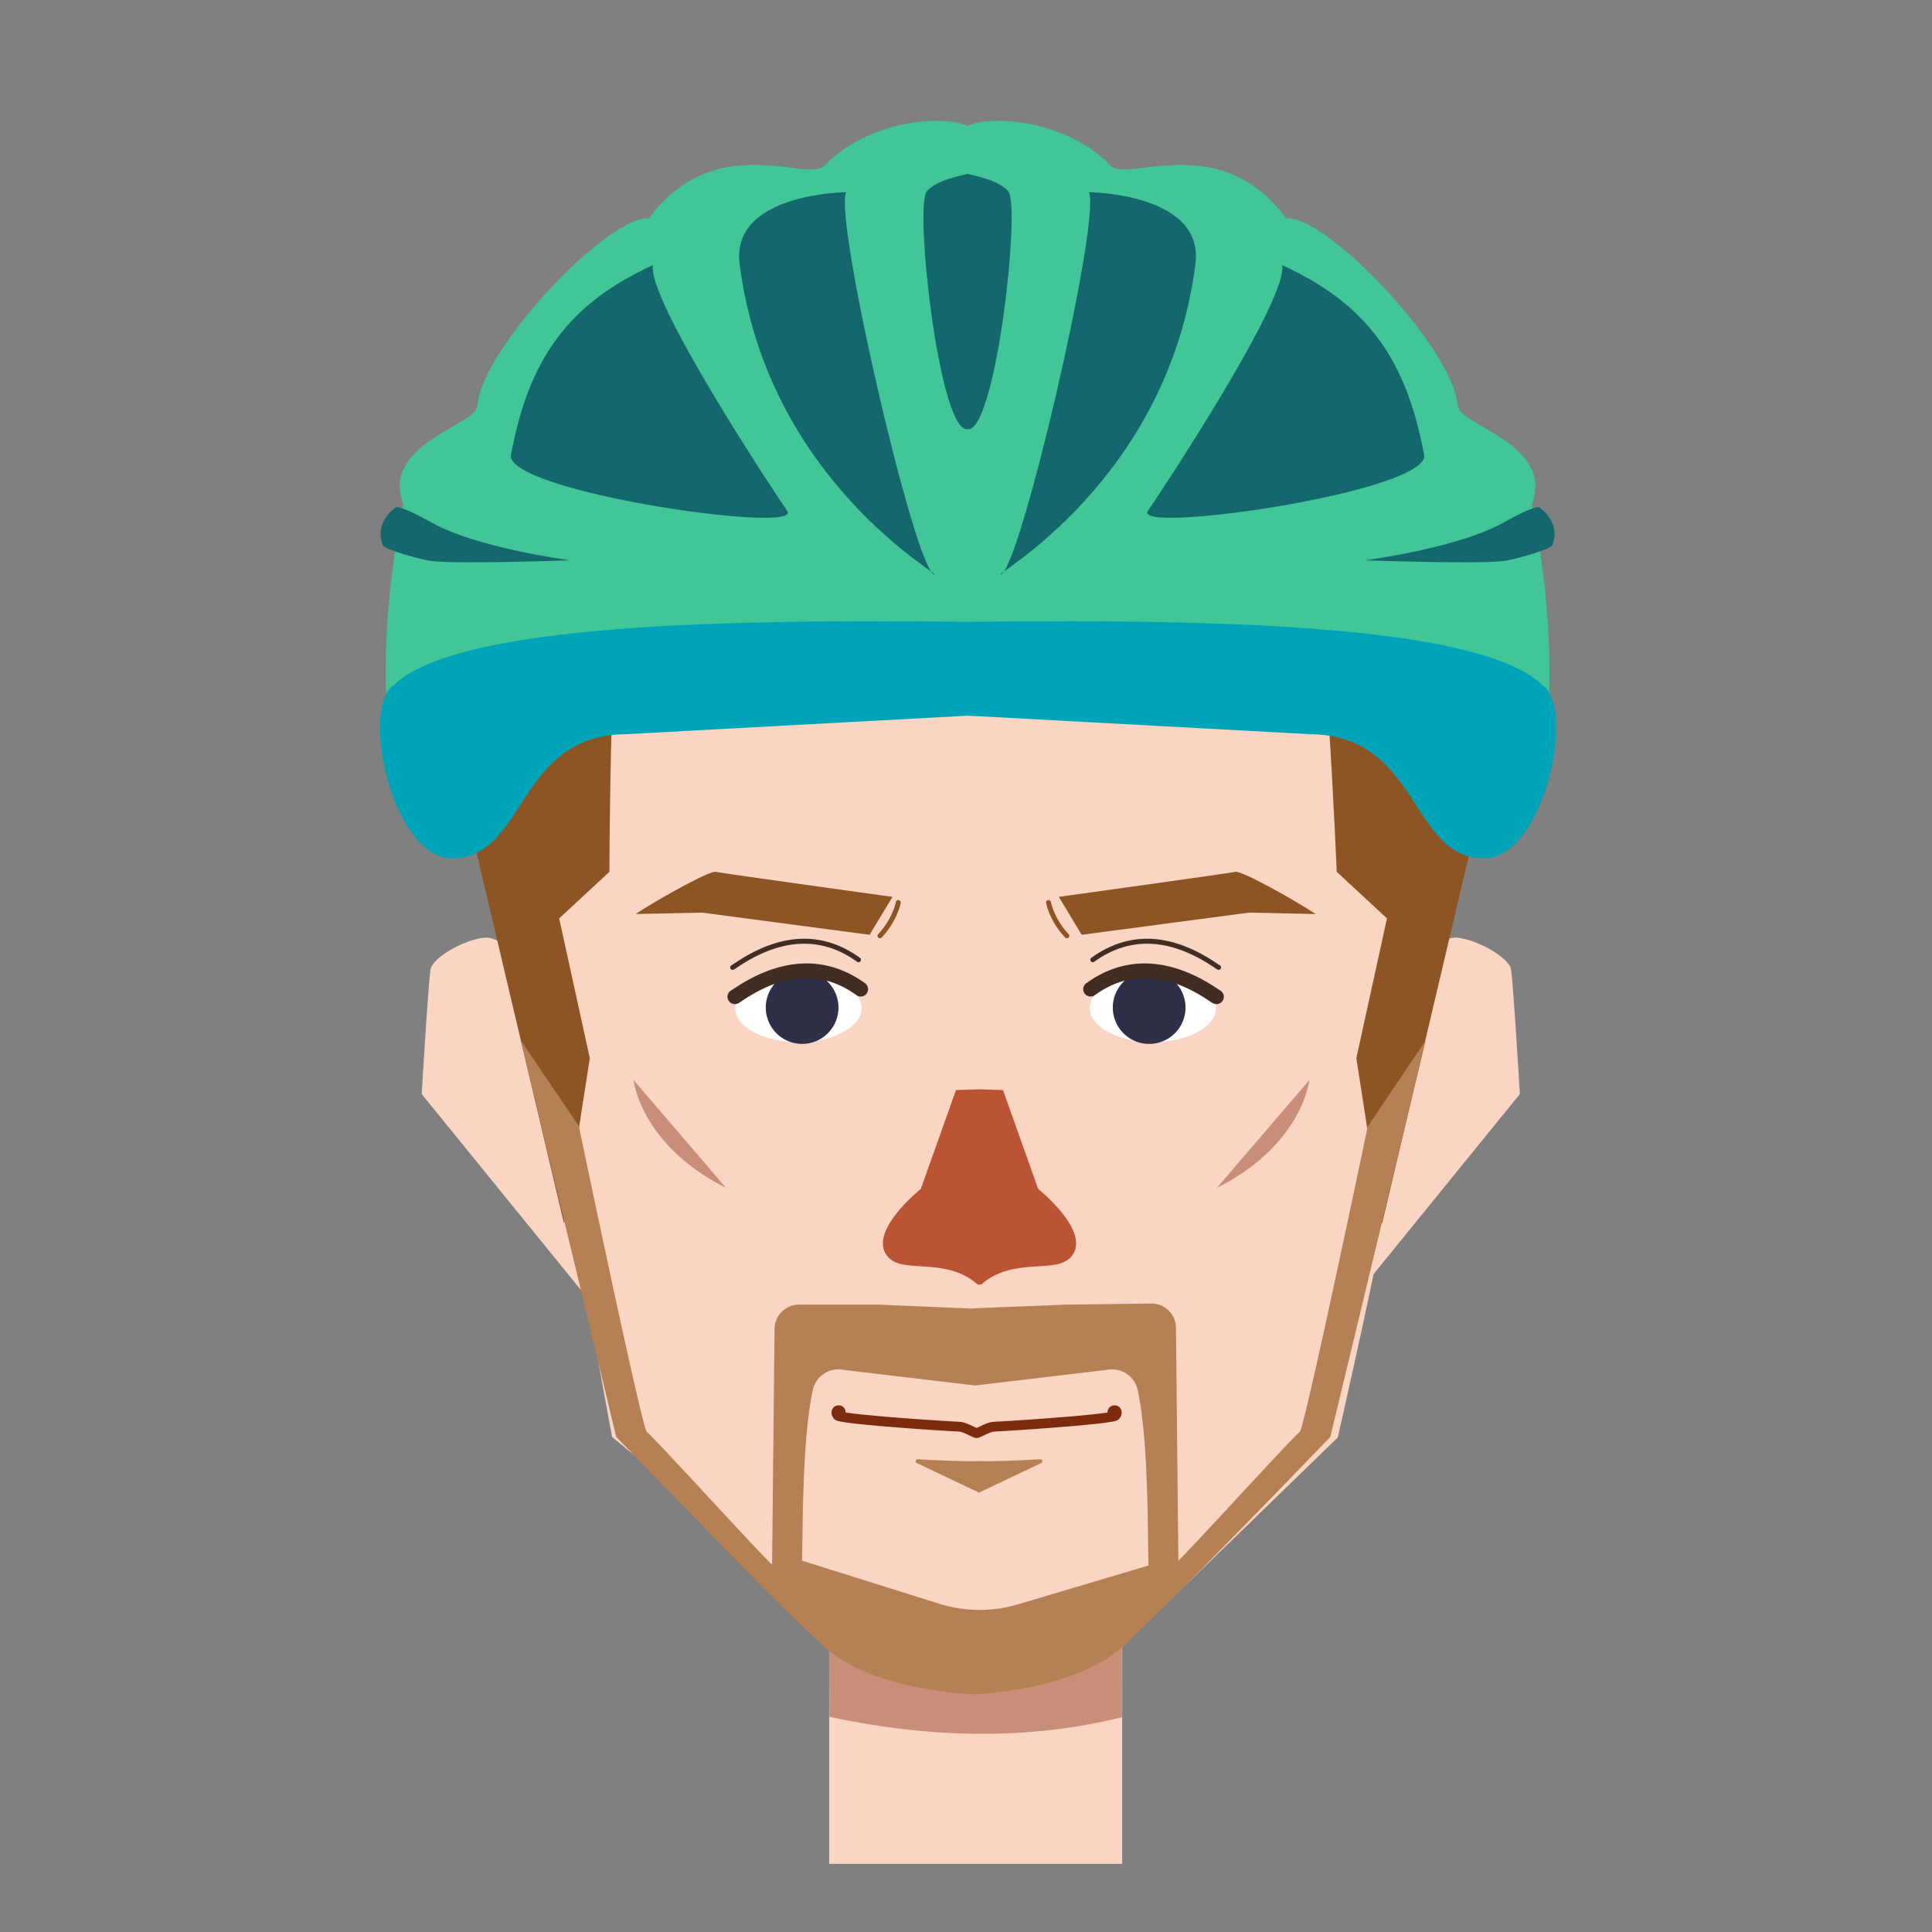 <!-- by Tanja Rohlfs (http://tanjarohlfs.de/) - license: CC-BY-NC-ND (see: https://creativecommons.org/licenses/by-nc-nd/4.0/) -->
<svg width="300" height="300" xmlns="http://www.w3.org/2000/svg"><rect width="100%" height="100%" fill="#808080" stroke="none"/><g fill="none" fill-rule="evenodd"><path fill="#FAD5C3" d="M128.756 255.694v33.73h45.497v-33.73z"/><path d="M128.745 255.696s10.454 7.118 22.384 7.024c11.93-.093 23.083-8.74 23.083-8.74l.025 12.663c-14.527 3.623-29.895 3.277-45.447-.057l-.045-10.89z" fill="#C98E77"/><path d="M218.479 151.848c.52-.52 4.51-6.591 7.806-6.245 3.295.348 7.98 3.123 8.327 4.858.347 1.735 1.387 19.428 1.387 19.428l-24.806 30.532-5.724-5.032 13.01-43.54zm-135.474 0c-.521-.52-4.51-6.591-7.806-6.245-3.296.348-7.98 3.123-8.327 4.858-.347 1.735-1.388 19.428-1.388 19.428l24.807 30.532 5.724-5.032-13.01-43.54z" fill="#FAD5C3"/><path d="M150.435 60.155L93.59 68.973l-9.254 50.237-1.33 32.638 4.855 32.142 7.179 39.127 38.237 31.73 17.206 8.244 23.77-7.397 33.474-32.484s7.593-33.322 6.881-33.186c-.712.135 3.69-107.443 3.69-107.443l-22.47-18.456-45.393-3.97z" fill="#FAD5C3"/><path d="M113.76 150.597a.38.38 0 01-.13-.736c.062-.03.273-.171.477-.309 7.068-4.753 13.604-5.03 19.43-.82a.38.38 0 01-.446.615c-5.54-4.003-11.784-3.722-18.56.836-.387.26-.527.352-.647.393a.387.387 0 01-.123.021" fill="#422D22"/><path d="M98.717 141.93c2.775-1.887 11.438-6.774 12.437-6.551 1 .222 27.43 3.887 27.43 3.887l-3.554 5.885-25.986-3.442-10.327.222zm37.922 3.76a.379.379 0 01-.277-.64c2.247-2.394 2.746-4.946 2.751-4.971a.38.38 0 11.747.138c-.02.112-.537 2.788-2.945 5.353a.376.376 0 01-.276.12m29.02 0a.376.376 0 01-.277-.12c-2.407-2.565-2.923-5.24-2.944-5.353a.379.379 0 11.746-.138c.006.025.505 2.577 2.752 4.971a.38.38 0 01-.277.64" fill="#8C5523"/><path d="M151.518 222.509c-.488-.179-1.82-.982-2.657-.982s-17.275-1.046-18.74-1.675" stroke="#7C2C0D" stroke-width="1.52" stroke-linecap="round"/><path d="M130.22 220.5c1.468 0 1.47-2.28 0-2.28-1.467 0-1.47 2.28 0 2.28" fill="#7C2C0D"/><path d="M151.774 222.509c.489-.179 1.82-.982 2.657-.982.838 0 17.276-1.046 18.741-1.675" stroke="#7C2C0D" stroke-width="1.52" stroke-linecap="round"/><path d="M173.072 220.5c1.468 0 1.47-2.28 0-2.28-1.467 0-1.47 2.28 0 2.28" fill="#7C2C0D"/><path d="M152.316 169.154l3.427.107 5.471 15.368s8.73 6.957 4.932 10.713c-2.466 2.44-8.94-.18-13.774 4.119h-.556c-4.833-4.299-11.307-1.68-13.774-4.12-3.797-3.755 4.933-10.712 4.933-10.712l5.471-15.368 3.426-.107h.444z" fill="#BA5435"/><path d="M98.372 167.708s1.068 10.064 14.373 16.751m90.582-16.751s-1.07 10.064-14.374 16.751" fill="#C98E77"/><path d="M151.76 76.912s-15.234-1.333-17.71-2.475c-2.476-1.142-33.323-10.093-36.37 3.237-3.047 13.33-3.047 57.698-3.047 57.698l-7.807 7.236 4.76 21.709-3.999 25.707-15.805-67.03 2.476-45.32 12.568-17.519h64.934s-.476 16.281 0 16.757" fill="#8C5523"/><path d="M150.435 76.912s15.234-1.333 17.71-2.475c2.476-1.142 31.542-9.989 34.588 3.34 3.047 13.33 4.83 57.595 4.83 57.595l7.807 7.236-4.76 21.709 3.998 25.707 15.805-67.03-2.475-45.32-12.568-17.519h-64.935s.477 16.281 0 16.757" fill="#8C5523"/><path d="M97.142 79.667S70.156 57.746 86.978 44.578c16.82-13.168 31.622-16.894 37.838-14.073 6.216 2.822 19.207 2.786 19.207 2.786s15.724-3.449 35.836 5.957c20.112 9.405 14.86 10.833 23.404 17.244 2.924 2.195 11.479-1.876 24.744 23.175 0 0-13.775 3.217-23.847 2.653-6.043-.337-8.836-9.286-22.476-2.997-21.073 9.716-54.454 3.406-67.927-2.41-9.971-4.306-16.615 2.754-16.615 2.754" fill="#8C5523"/><path d="M145.132 27.672s-25.823 8.911-22.807 31.532c1.888 14.149-.67 12.902 4.493 20.997m36.382-51.88s-2.79 14.393-1.282 22.445c1.51 8.05 7.977 31.126 7.977 31.126m33.648-32.909s-16.174 8.545-2.136 31.128M85.244 62.574c1.398 1.572 9.15 13.606 12.436 15.1" stroke="#5B2E09" stroke-width=".76"/><path d="M176.263 50.517c14.145-10.648 16.742 26.937.524 40.46-6.001 5.004 29.517-14.564 31.14-18.564 1.623-4-1.099-31.967-1.099-31.967s-11.314-5.868-14.527-5.448c-19.334 2.522-27.84 16.458-16.038 15.52" fill="#8C5523"/><path d="M184.063 41.031s6.116-5.862 6.371-3.823c.255 2.04 2.548 29.309-3.568 38.74" stroke="#5B2E09" stroke-width=".76"/><path d="M133.784 156.532c0 2.916-4.388 5.28-9.802 5.28s-9.803-2.364-9.803-5.28c0-2.917 4.39-5.281 9.803-5.281 5.414 0 9.802 2.364 9.802 5.28" fill="#FFF"/><path d="M130.199 156.452a5.644 5.644 0 11-11.289 0 5.644 5.644 0 1111.289 0" fill="#2F2F47"/><path d="M114.098 155.918a1.141 1.141 0 01-.46-2.184c.083-.048.211-.137.383-.252 5.058-3.403 12.684-6.307 20.299-.806a1.14 1.14 0 01-1.337 1.847c-5.256-3.798-11.209-3.511-17.69.85-.414.28-.603.406-.824.482a1.134 1.134 0 01-.37.063m75.133-5.321a.365.365 0 01-.12-.02c-.12-.042-.26-.134-.647-.395-6.773-4.557-13.018-4.839-18.56-.835a.38.38 0 01-.445-.616c5.828-4.21 12.364-3.932 19.43.82.206.14.42.284.48.31a.39.39 0 01.208.49.376.376 0 01-.346.246" fill="#422D22"/><path d="M204.28 141.93c-2.776-1.887-11.439-6.774-12.438-6.551-1 .222-27.43 3.887-27.43 3.887l3.554 5.885 25.986-3.442 10.327.222z" fill="#8C5523"/><path d="M169.212 156.532c0 2.916 4.388 5.28 9.802 5.28s9.804-2.364 9.804-5.28c0-2.917-4.39-5.281-9.804-5.281-5.414 0-9.802 2.364-9.802 5.28" fill="#FFF"/><path d="M172.797 156.452a5.644 5.644 0 1011.29 0 5.644 5.644 0 00-11.29 0" fill="#2F2F47"/><path d="M188.898 155.918c-.122 0-.248-.02-.371-.063-.22-.076-.41-.203-.825-.481-6.482-4.361-12.433-4.648-17.69-.85a1.14 1.14 0 01-1.336-1.848c7.614-5.5 15.24-2.598 20.3.806.171.115.299.204.382.252a1.14 1.14 0 01-.46 2.184" fill="#422D22"/><path d="M221.387 161.562l-14.812 61.552s-27.284 28.409-32.939 33.129c-7.645 6.376-22.503 6.847-22.503 6.847s-14.866-.471-22.512-6.847c-5.654-4.72-32.937-33.129-32.937-33.129L80.87 161.562l9.006 13.27s9.842 47.188 10.58 47.553c.728.364 18.702 20.17 19.432 20.535.274.137 1.93 1.657 4.036 3.572v-4.347l21.95 6.893a20.922 20.922 0 0012.181.09l20.566-6.117v3.222c1.961-1.793 3.481-3.184 3.747-3.313.73-.365 18.704-20.17 19.433-20.535.737-.365 10.572-47.447 10.572-47.447l9.013-13.376z" fill="#B58054"/><path d="M119.89 242.92l.38-36.574a3.8 3.8 0 013.8-3.76h12.52l15.205.649-.316 11.908-20.383-2.416c-2.206-.48-4.414.904-4.885 3.113-2.295 10.757-1.155 31.464-2.118 31.188-1.233-.351-4.203-4.107-4.203-4.107" fill="#B58054"/><path d="M182.982 242.92l-.38-36.747a3.8 3.8 0 00-3.849-3.76l-13.285.172-14.392.57.316 11.988 20.383-2.416c2.206-.48 4.414.904 4.886 3.113 2.293 10.757 1.153 31.464 2.117 31.188 1.233-.351 4.204-4.107 4.204-4.107m-30.942-11.158v.015l-.015-.007z" fill="#B58054"/><path d="M161.54 226.592c.337-.018.45.443.144.588l-9.643 4.583-.016.007-.022-.007-9.643-4.583c-.307-.145-.194-.606.143-.588 2.675.145 7.979.405 9.5.277h.038c1.52.128 6.824-.132 9.499-.277m-9.515 5.178l-.022.008v-.015z" fill="#B58054"/><path d="M239.762 116.652c-1.157 7.745-74.352-17.697-89.522-20.1-15.171 2.403-88.374 27.845-89.523 20.1-2.676-17.95 1.913-38.34 1.913-38.34-3.56-9.366 11.201-12.22 11.474-15.263.82-9.382 20.876-29.9 26.646-29.117 10.253-13.974 24.677-5.477 27.28-8.204 6.79-7.129 18.642-7.95 22.21-6.157 3.56-1.794 15.42-.972 22.21 6.157 2.595 2.727 17.027-5.77 27.28 8.204 5.769-.782 25.818 19.735 26.645 29.117.265 3.043 15.026 5.897 11.475 15.262 0 0 4.588 20.39 1.912 38.34" fill="#42C697"/><path d="M169.101 29.843c1.871 4.398-10.765 58.869-13.722 59.367-1.39.234 25.948-14.492 30.25-48.221 1.404-11.003-16.528-11.146-16.528-11.146m69.898 48.931s-.586-.404-5.486 2.343c-7.32 4.104-21.817 5.89-21.56 5.89.257 0 17.459.62 21.592.101 1.4-.175 7.226-1.752 7.497-2.456 1.417-3.686-2.043-5.878-2.043-5.878m-39.911-37.593c1.002 5.195-18.515 34.787-20.853 38.156-2.582 3.72 44.242-3.044 42.89-8.778-2.437-12.728-7.285-22.75-22.037-29.378M149.92 66.638c-4.244-1.083-7.933-34.69-5.997-36.935 1.601-1.856 5.476-2.437 6.26-2.694h.111c.783.257 4.658.838 6.26 2.694 1.936 2.245-1.755 35.852-5.998 36.935h-.635zm-18.546-36.795c-1.87 4.398 10.767 58.869 13.723 59.367 1.39.234-25.947-14.492-30.25-48.221-1.404-11.003 16.527-11.146 16.527-11.146M61.477 78.774s.586-.404 5.487 2.343c7.32 4.104 21.816 5.89 21.56 5.89-.257 0-17.46.62-21.594.101-1.399-.175-7.224-1.752-7.495-2.456-1.418-3.686 2.042-5.878 2.042-5.878m39.912-37.593c-1.002 5.195 18.514 34.787 20.852 38.156 2.582 3.72-44.241-3.044-42.89-8.778 2.438-12.728 7.285-22.75 22.038-29.378" fill="#14676D"/><path d="M230.449 133.28c-11.579 0-9.924-19.11-26.998-19.276l-53.131-2.877-53.13 2.877c-17.076.166-15.428 19.277-27.008 19.277-9.248 0-14.334-23.324-9.039-26.912 9.233-8.79 45.255-10.354 89.097-9.817h.152c43.842-.537 79.864 1.028 89.105 9.817 5.287 3.588.201 26.912-9.048 26.912" fill="#00A4B9"/></g></svg>